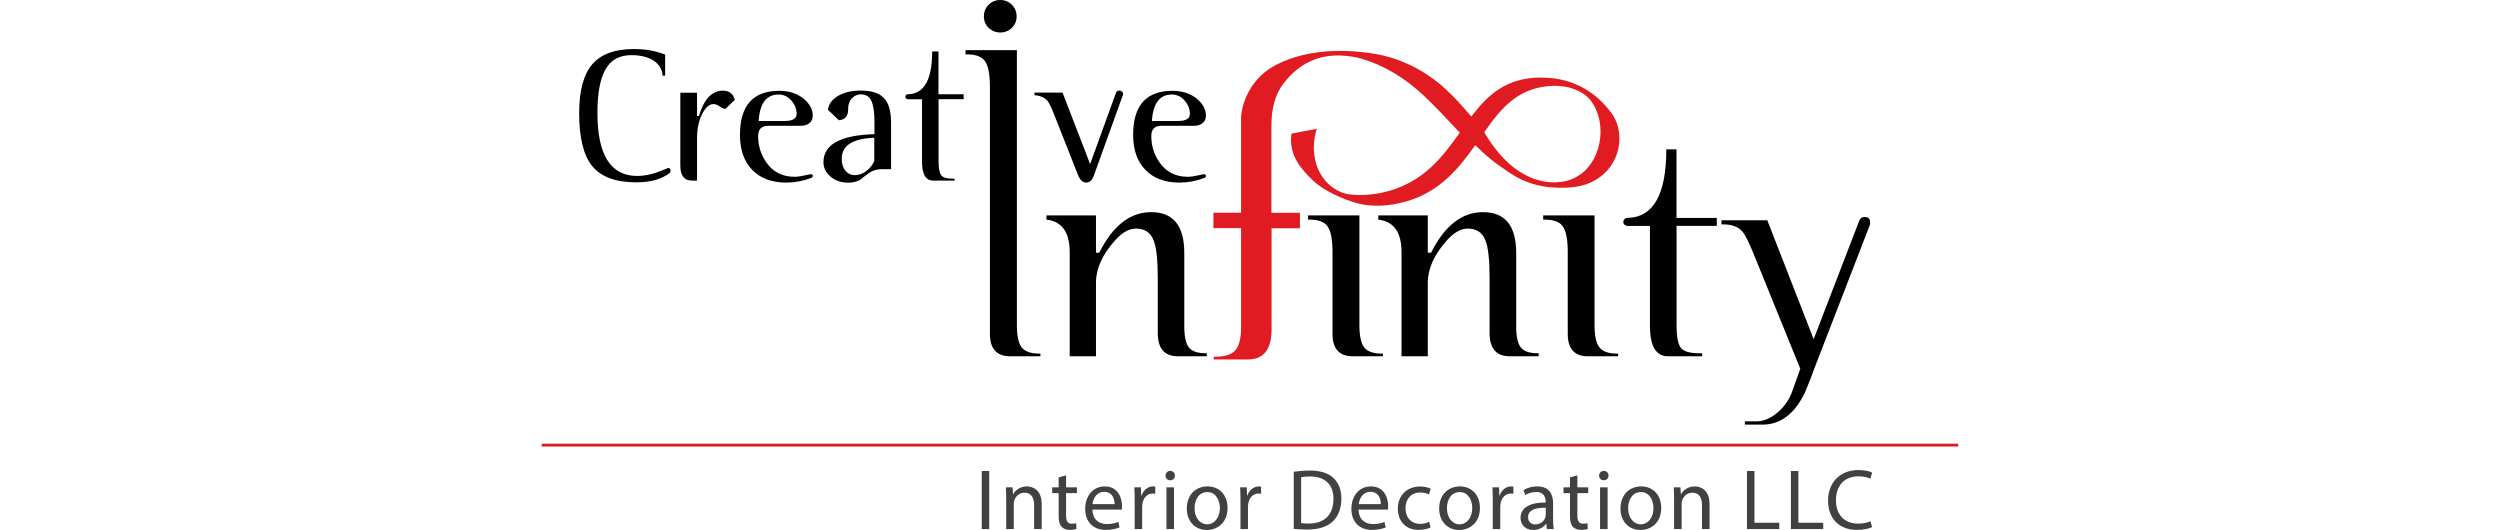 <svg height="530" viewBox="7.71 28.27 164.41 61.51" width="2500" xmlns="http://www.w3.org/2000/svg"><path d="m123.66 37.27c-4.04.01-6.18 2.05-8.06 4.53-.92-1.09-1.88-2.16-2.91-3.12-2.55-2.38-5.54-3.71-8.34-4.17-2.5-.41-7.25-.82-11.34 1.25-2.85 1.44-4 4.19-4.13 6.08v11.12h-3.21v1.79h3.21v11.48c0 1.28-.22 2.17-.65 2.68s-1.24.76-2.4.76h-.12v.32h3.97c1.82 0 2.74-1.18 2.74-3.53v-11.7h3.29v-1.79h-3.31v-10.1c0-1.82.34-3.57 1.48-5.01.81-1.02 1.72-1.84 2.96-2.44 2.46-1.2 5.24-.57 6.08-.32 2.51.76 4.9 2.15 7.1 4.21 1.54 1.44 2.91 2.95 4.24 4.36-1.93 2.7-4.01 5.51-8.08 6.72-1.59.47-3.21.6-4.65.45-1.46-.16-2.42-1.1-2.83-1.55-1.29-1.44-1.76-3.8-1.03-6.07l-2.94.56c-.32 2.27.81 3.85 2.6 5.54 1.01.95 3.19 2.04 4.96 2.52 1.68.46 3.72.42 5.91-.24 3.81-1.13 6.04-3.9 7.85-6.48 1.25 1.2 2.08 1.94 4.03 3.23 1.78 1.18 3.9 1.89 7.01 1.67 5.39-.39 6.93-5.77 4.73-8.69-1.43-1.92-3.95-4.07-8.16-4.06zm2.38 12.11c-1.31.17-5.36.32-8.94-5.76 1.98-2.84 4-5.31 8.13-5.39.35-.01.74.03 1.13.08.95.13 2.35.64 3.1 1.63 2.34 3.09.99 8.86-3.42 9.44z" fill="#e11b22"/><path d="m65.59 69.62h-3.5c-1.57 0-2.36-.87-2.36-2.6v-28.67c0-1.41-.18-2.39-.54-2.94s-1.06-.83-2.1-.83h-.19v-.49h5.96v31.89c0 1.25.18 2.11.55 2.6.37.48 1.06.73 2.08.73h.1zm-2.76-39.45c0 .53-.19.98-.55 1.33-.37.36-.82.54-1.35.54s-.98-.18-1.35-.54-.55-.8-.55-1.33.18-.98.55-1.35.82-.55 1.35-.55.98.18 1.35.55c.36.36.55.81.55 1.35zm22.09 39.1-.03.35h-3.33c-1.57 0-2.35-.9-2.35-2.7v-6.37c0-2.12-.16-3.59-.49-4.4-.35-.9-1.03-1.35-2.05-1.35-.79 0-1.59.45-2.4 1.35-1.49 1.66-2.23 3.3-2.23 4.92v8.55h-3.05v-12.09c0-2.31-.9-3.57-2.7-3.77v-.49h5.75v4.33h.38c1.57-3.14 3.58-4.71 6.03-4.71 2.56 0 3.84 1.58 3.84 4.74v8.56c0 1.15.18 1.96.54 2.41s1.02.67 1.99.67zm20.42.35h-3.5c-1.57 0-2.35-.87-2.35-2.6v-9.49c0-1.41-.18-2.39-.54-2.94-.36-.56-1.06-.83-2.09-.83h-.21v-.49h5.96v12.71c0 1.25.18 2.11.55 2.6.37.48 1.06.73 2.08.73h.1zm18.09-.35-.03.35h-3.32c-1.57 0-2.36-.9-2.36-2.7v-6.37c0-2.12-.16-3.59-.49-4.4-.35-.9-1.03-1.35-2.05-1.35-.79 0-1.59.45-2.4 1.35-1.49 1.66-2.23 3.3-2.23 4.92v8.55h-3.05v-12.09c0-2.31-.9-3.57-2.7-3.77v-.49h5.75v4.33h.38c1.57-3.14 3.58-4.71 6.03-4.71 2.56 0 3.85 1.58 3.85 4.74v8.56c0 1.15.18 1.96.54 2.41s1.02.67 1.99.67zm9.21.35h-3.5c-1.57 0-2.35-.87-2.35-2.6v-9.49c0-1.41-.18-2.39-.54-2.94-.36-.56-1.06-.83-2.1-.83h-.21v-.49h5.96v12.71c0 1.25.18 2.11.56 2.6.37.48 1.06.73 2.08.73h.1zm11.46-15.14h-4.68v11.53c0 1.29.16 2.16.47 2.6.32.44 1.05.66 2.2.66h.3v.35h-3.97c-1.39 0-2.09-1.18-2.09-3.53v-11.6h-2.66c-.28-.07-.43-.22-.43-.45 0-.25.14-.42.42-.48 3.05-.03 4.57-2.68 4.57-7.96h1.18v7.96h4.68v.92zm17.76-.12-6.43 16.62c-.21.62-.58 1.58-1.11 2.85-1.2 2.48-2.85 3.72-4.92 3.72h-2.05v-.38h1.35c.81 0 1.62-.34 2.42-1.01.81-.67 1.4-1.53 1.76-2.58l.9-2.51-5.47-13.47c-.53-1.29-.95-2.11-1.25-2.46-.49-.55-1.22-.83-2.22-.83h-.21v-.48h5.32l5.38 13.8 5.27-13.69c.12-.32.32-.49.62-.49.44 0 .66.21.66.63.02.07 0 .16-.02.28z" fill="#010101"/><path d="m59.65 82.93v6.74h-.87v-6.74zm1.97 3.21c0-.5-.01-.91-.04-1.31h.78l.05.8h.02c.24-.46.8-.91 1.6-.91.67 0 1.71.4 1.71 2.06v2.89h-.88v-2.79c0-.78-.29-1.43-1.12-1.43-.58 0-1.03.41-1.18.9-.04.11-.06.26-.06.41v2.91h-.88zm6.95-2.7v1.39h1.26v.67h-1.26v2.61c0 .6.17.94.66.94.23 0 .4-.03.51-.06l.04.66c-.17.07-.44.12-.78.12-.41 0-.74-.13-.95-.37-.25-.26-.34-.69-.34-1.26v-2.64h-.75v-.67h.75v-1.16zm3.06 3.97c.02 1.19.78 1.68 1.66 1.68.63 0 1.01-.11 1.34-.25l.15.63c-.31.14-.84.3-1.61.3-1.49 0-2.38-.98-2.38-2.44s.86-2.61 2.27-2.61c1.58 0 2 1.39 2 2.28 0 .18-.02.32-.03.41zm2.57-.63c.01-.56-.23-1.43-1.22-1.43-.89 0-1.28.82-1.35 1.43zm2.33-.44c0-.57-.01-1.06-.04-1.51h.77l.03.95h.04c.22-.65.75-1.06 1.34-1.06.1 0 .17.01.25.03v.83c-.09-.02-.18-.03-.3-.03-.62 0-1.06.47-1.18 1.13-.02.12-.04.26-.04.41v2.58h-.87zm4.67-2.87c.01.3-.21.54-.56.54-.31 0-.53-.24-.53-.54 0-.31.23-.55.55-.55.33 0 .54.24.54.55zm-.98 6.2v-4.84h.88v4.84zm7.09-2.46c0 1.79-1.24 2.57-2.41 2.57-1.31 0-2.32-.96-2.32-2.49 0-1.62 1.06-2.57 2.4-2.57 1.39 0 2.33 1.01 2.33 2.49zm-3.83.05c0 1.06.61 1.86 1.47 1.86.84 0 1.47-.79 1.47-1.88 0-.82-.41-1.86-1.45-1.86s-1.49.96-1.49 1.88zm5.33-.92c0-.57-.01-1.06-.04-1.51h.77l.03.95h.04c.22-.65.75-1.06 1.34-1.06.1 0 .17.01.25.03v.83c-.09-.02-.18-.03-.3-.03-.62 0-1.06.47-1.18 1.13-.02.12-.04.26-.04.41v2.58h-.87zm6.18-3.32c.53-.08 1.16-.14 1.85-.14 1.25 0 2.14.29 2.73.84.6.55.95 1.33.95 2.42 0 1.1-.34 2-.97 2.62-.63.63-1.67.97-2.98.97-.62 0-1.14-.03-1.58-.08zm.86 5.96c.22.04.54.05.88.05 1.86 0 2.87-1.04 2.87-2.86.01-1.59-.89-2.6-2.73-2.6-.45 0-.79.04-1.02.09zm6.67-1.57c.02 1.19.78 1.68 1.66 1.68.63 0 1.01-.11 1.34-.25l.15.63c-.31.14-.84.3-1.61.3-1.49 0-2.38-.98-2.38-2.44s.86-2.61 2.27-2.61c1.58 0 2 1.39 2 2.28 0 .18-.02.32-.03.41zm2.58-.63c.01-.56-.23-1.43-1.22-1.43-.89 0-1.28.82-1.35 1.43zm5.77 2.71c-.23.12-.74.28-1.39.28-1.46 0-2.41-.99-2.41-2.47 0-1.49 1.02-2.57 2.6-2.57.52 0 .98.13 1.22.25l-.2.68c-.21-.12-.54-.23-1.02-.23-1.11 0-1.71.82-1.71 1.83 0 1.12.72 1.81 1.68 1.81.5 0 .83-.13 1.08-.24zm5.73-2.28c0 1.79-1.24 2.57-2.41 2.57-1.31 0-2.32-.96-2.32-2.49 0-1.62 1.06-2.57 2.4-2.57 1.39 0 2.33 1.01 2.33 2.49zm-3.83.05c0 1.06.61 1.86 1.47 1.86.84 0 1.47-.79 1.47-1.88 0-.82-.41-1.86-1.45-1.86-1.05 0-1.49.96-1.49 1.88zm5.32-.92c0-.57-.01-1.06-.04-1.51h.77l.03.95h.04c.22-.65.75-1.06 1.34-1.06.1 0 .17.01.25.03v.83c-.09-.02-.18-.03-.3-.03-.62 0-1.06.47-1.18 1.13-.02.12-.04.26-.04.41v2.58h-.87zm6.28 3.33-.07-.61h-.03c-.27.38-.79.72-1.48.72-.98 0-1.48-.69-1.48-1.39 0-1.17 1.04-1.81 2.91-1.8v-.1c0-.4-.11-1.12-1.1-1.12-.45 0-.92.14-1.26.36l-.2-.58c.4-.26.98-.43 1.59-.43 1.48 0 1.84 1.01 1.84 1.98v1.81c0 .42.02.83.08 1.16zm-.13-2.47c-.96-.02-2.05.15-2.05 1.09 0 .57.38.84.83.84.63 0 1.03-.4 1.17-.81.03-.09.05-.19.05-.28zm3.67-3.76v1.39h1.26v.67h-1.26v2.61c0 .6.17.94.66.94.23 0 .4-.03.51-.06l.04.66c-.17.07-.44.12-.78.12-.41 0-.74-.13-.95-.37-.25-.26-.34-.69-.34-1.26v-2.64h-.75v-.67h.75v-1.16zm3.61.03c.01.3-.21.54-.56.54-.31 0-.53-.24-.53-.54 0-.31.23-.55.55-.55.33 0 .54.24.54.55zm-.98 6.2v-4.84h.88v4.84zm7.1-2.46c0 1.79-1.24 2.57-2.41 2.57-1.31 0-2.32-.96-2.32-2.49 0-1.62 1.06-2.57 2.4-2.57 1.39 0 2.33 1.01 2.33 2.49zm-3.84.05c0 1.06.61 1.86 1.47 1.86.84 0 1.47-.79 1.47-1.88 0-.82-.41-1.86-1.45-1.86s-1.49.96-1.49 1.88zm5.33-1.12c0-.5-.01-.91-.04-1.31h.78l.05.8h.02c.24-.46.8-.91 1.6-.91.67 0 1.71.4 1.71 2.06v2.89h-.88v-2.79c0-.78-.29-1.43-1.12-1.43-.58 0-1.03.41-1.18.9-.04.11-.06.26-.06.41v2.91h-.88zm8.46-3.21h.87v6.01h2.88v.73h-3.75zm5.1 0h.87v6.01h2.88v.73h-3.75zm9.42 6.52c-.32.16-.96.32-1.78.32-1.9 0-3.33-1.2-3.33-3.41 0-2.11 1.43-3.54 3.52-3.54.84 0 1.37.18 1.6.3l-.21.71c-.33-.16-.8-.28-1.36-.28-1.58 0-2.63 1.01-2.63 2.78 0 1.65.95 2.71 2.59 2.71.53 0 1.07-.11 1.42-.28z" fill="#414142"/><path d="m172.12 80.09h-164.41v-.33h164.38z" fill="#e11b22"/><path d="m22.63 47.88c.03.09.04.15.04.19 0 .09-.04.18-.11.28-.92.72-2.21 1.08-3.87 1.08-2.39 0-4.09-.63-5.11-1.88s-1.52-3.31-1.52-6.16c0-2.59.51-4.48 1.52-5.66 1.02-1.18 2.63-1.77 4.85-1.77 1.34 0 2.54.22 3.61.65v2.44h-.3c-.04-.73-.39-1.31-1.03-1.74-.64-.42-1.51-.64-2.6-.64-1.37 0-2.37.55-2.99 1.64-.63 1.1-.94 2.79-.94 5.08 0 4.87 1.54 7.3 4.62 7.3.82 0 1.68-.17 2.57-.52.75-.29 1.09-.43 1.04-.43.06.01.14.06.22.14zm7.5-8.03-1.1 1.06c-.16 0-.37-.09-.64-.28s-.52-.28-.75-.28c-.46 0-.89.36-1.27 1.08-.42.79-.63 1.76-.63 2.9v4.9h-.58c-.91 0-1.36-.58-1.36-1.73v-8.47h1.94v2.7h.22c.58-1.96 1.51-2.94 2.79-2.94.72 0 1.18.35 1.38 1.06zm8.86 9.07c-.94.36-1.91.54-2.9.54-1.68 0-2.99-.49-3.94-1.47s-1.43-2.33-1.43-4.06c0-3.41 1.52-5.12 4.56-5.12 1.14 0 2.09.31 2.85.93.69.58 1.04 1.23 1.04 1.97 0 .35-.13.63-.38.84-.25.22-.59.32-1.03.32h-3.76c-.78 0-1.17.4-1.17 1.19 0 1.08.29 2.06.87 2.94.78 1.2 1.91 1.79 3.38 1.79.29 0 .65-.05 1.1-.15.44-.1.7-.15.79-.15s.15.04.2.11v.09c-.01.09-.06.17-.18.23zm-3.09-6.61c.94 0 1.4-.27 1.4-.82 0-.58-.21-1.09-.62-1.56-.41-.46-.9-.69-1.48-.69-1.41 0-2.18 1.02-2.31 3.07zm12.34 5.6h-1.1c-.59 0-1.14.19-1.64.58-.27.2-.54.41-.8.63-.39.23-.86.35-1.4.35-.82 0-1.51-.23-2.06-.7s-.83-1.03-.83-1.67c0-2.06 1.97-3.15 5.92-3.26v-1.44c0-1.09-.12-1.9-.35-2.41s-.64-.77-1.23-.77c-.4 0-.75.16-1.04.46-.29.31-.43.7-.43 1.18v.09c0 .79-.36 1.22-1.08 1.27l-1.27-1.21c.09-.66.48-1.2 1.17-1.61s1.57-.62 2.64-.62c1.25 0 2.15.29 2.7.88.55.58.82 1.54.82 2.88v5.37zm-1.93-.95v-2.7c-2.52.09-3.78.9-3.78 2.44 0 .58.14 1.04.43 1.38.29.35.66.52 1.1.52.43 0 .86-.15 1.27-.44.43-.3.75-.7.98-1.2zm10.38-7.18h-2.92v7.2c0 .81.1 1.35.3 1.62s.65.41 1.37.41h.19v.22h-2.48c-.87 0-1.3-.73-1.3-2.2v-7.24h-1.66c-.18-.04-.27-.14-.27-.28 0-.16.09-.26.26-.3 1.9-.01 2.85-1.67 2.85-4.97h.73v4.97h2.92v.57zm18.47-.47-3.35 9.29c-.2.58-.5.86-.91.86-.4 0-.72-.3-.95-.89l-2.83-7.17c-.29-.73-.53-1.22-.73-1.45-.33-.37-.83-.58-1.49-.63v-.3h3.26l3.2 8.29 3-8.27c.06-.17.19-.26.41-.26.06 0 .11.01.15.02.17.1.26.22.26.37 0 .07 0 .11-.02.14zm9.46 9.61c-.94.36-1.91.54-2.9.54-1.68 0-2.99-.49-3.94-1.47s-1.43-2.33-1.43-4.06c0-3.41 1.52-5.12 4.56-5.12 1.14 0 2.09.31 2.85.93.69.58 1.04 1.23 1.04 1.97 0 .35-.13.63-.38.84-.25.22-.59.32-1.03.32h-3.76c-.78 0-1.17.4-1.17 1.19 0 1.08.29 2.06.87 2.94.78 1.2 1.91 1.79 3.38 1.79.29 0 .65-.05 1.1-.15.44-.1.7-.15.79-.15s.15.04.2.11v.09c0 .09-.06.17-.18.23zm-3.08-6.61c.94 0 1.4-.27 1.4-.82 0-.58-.21-1.09-.62-1.56-.41-.46-.9-.69-1.48-.69-1.41 0-2.18 1.02-2.31 3.07z"/></svg>